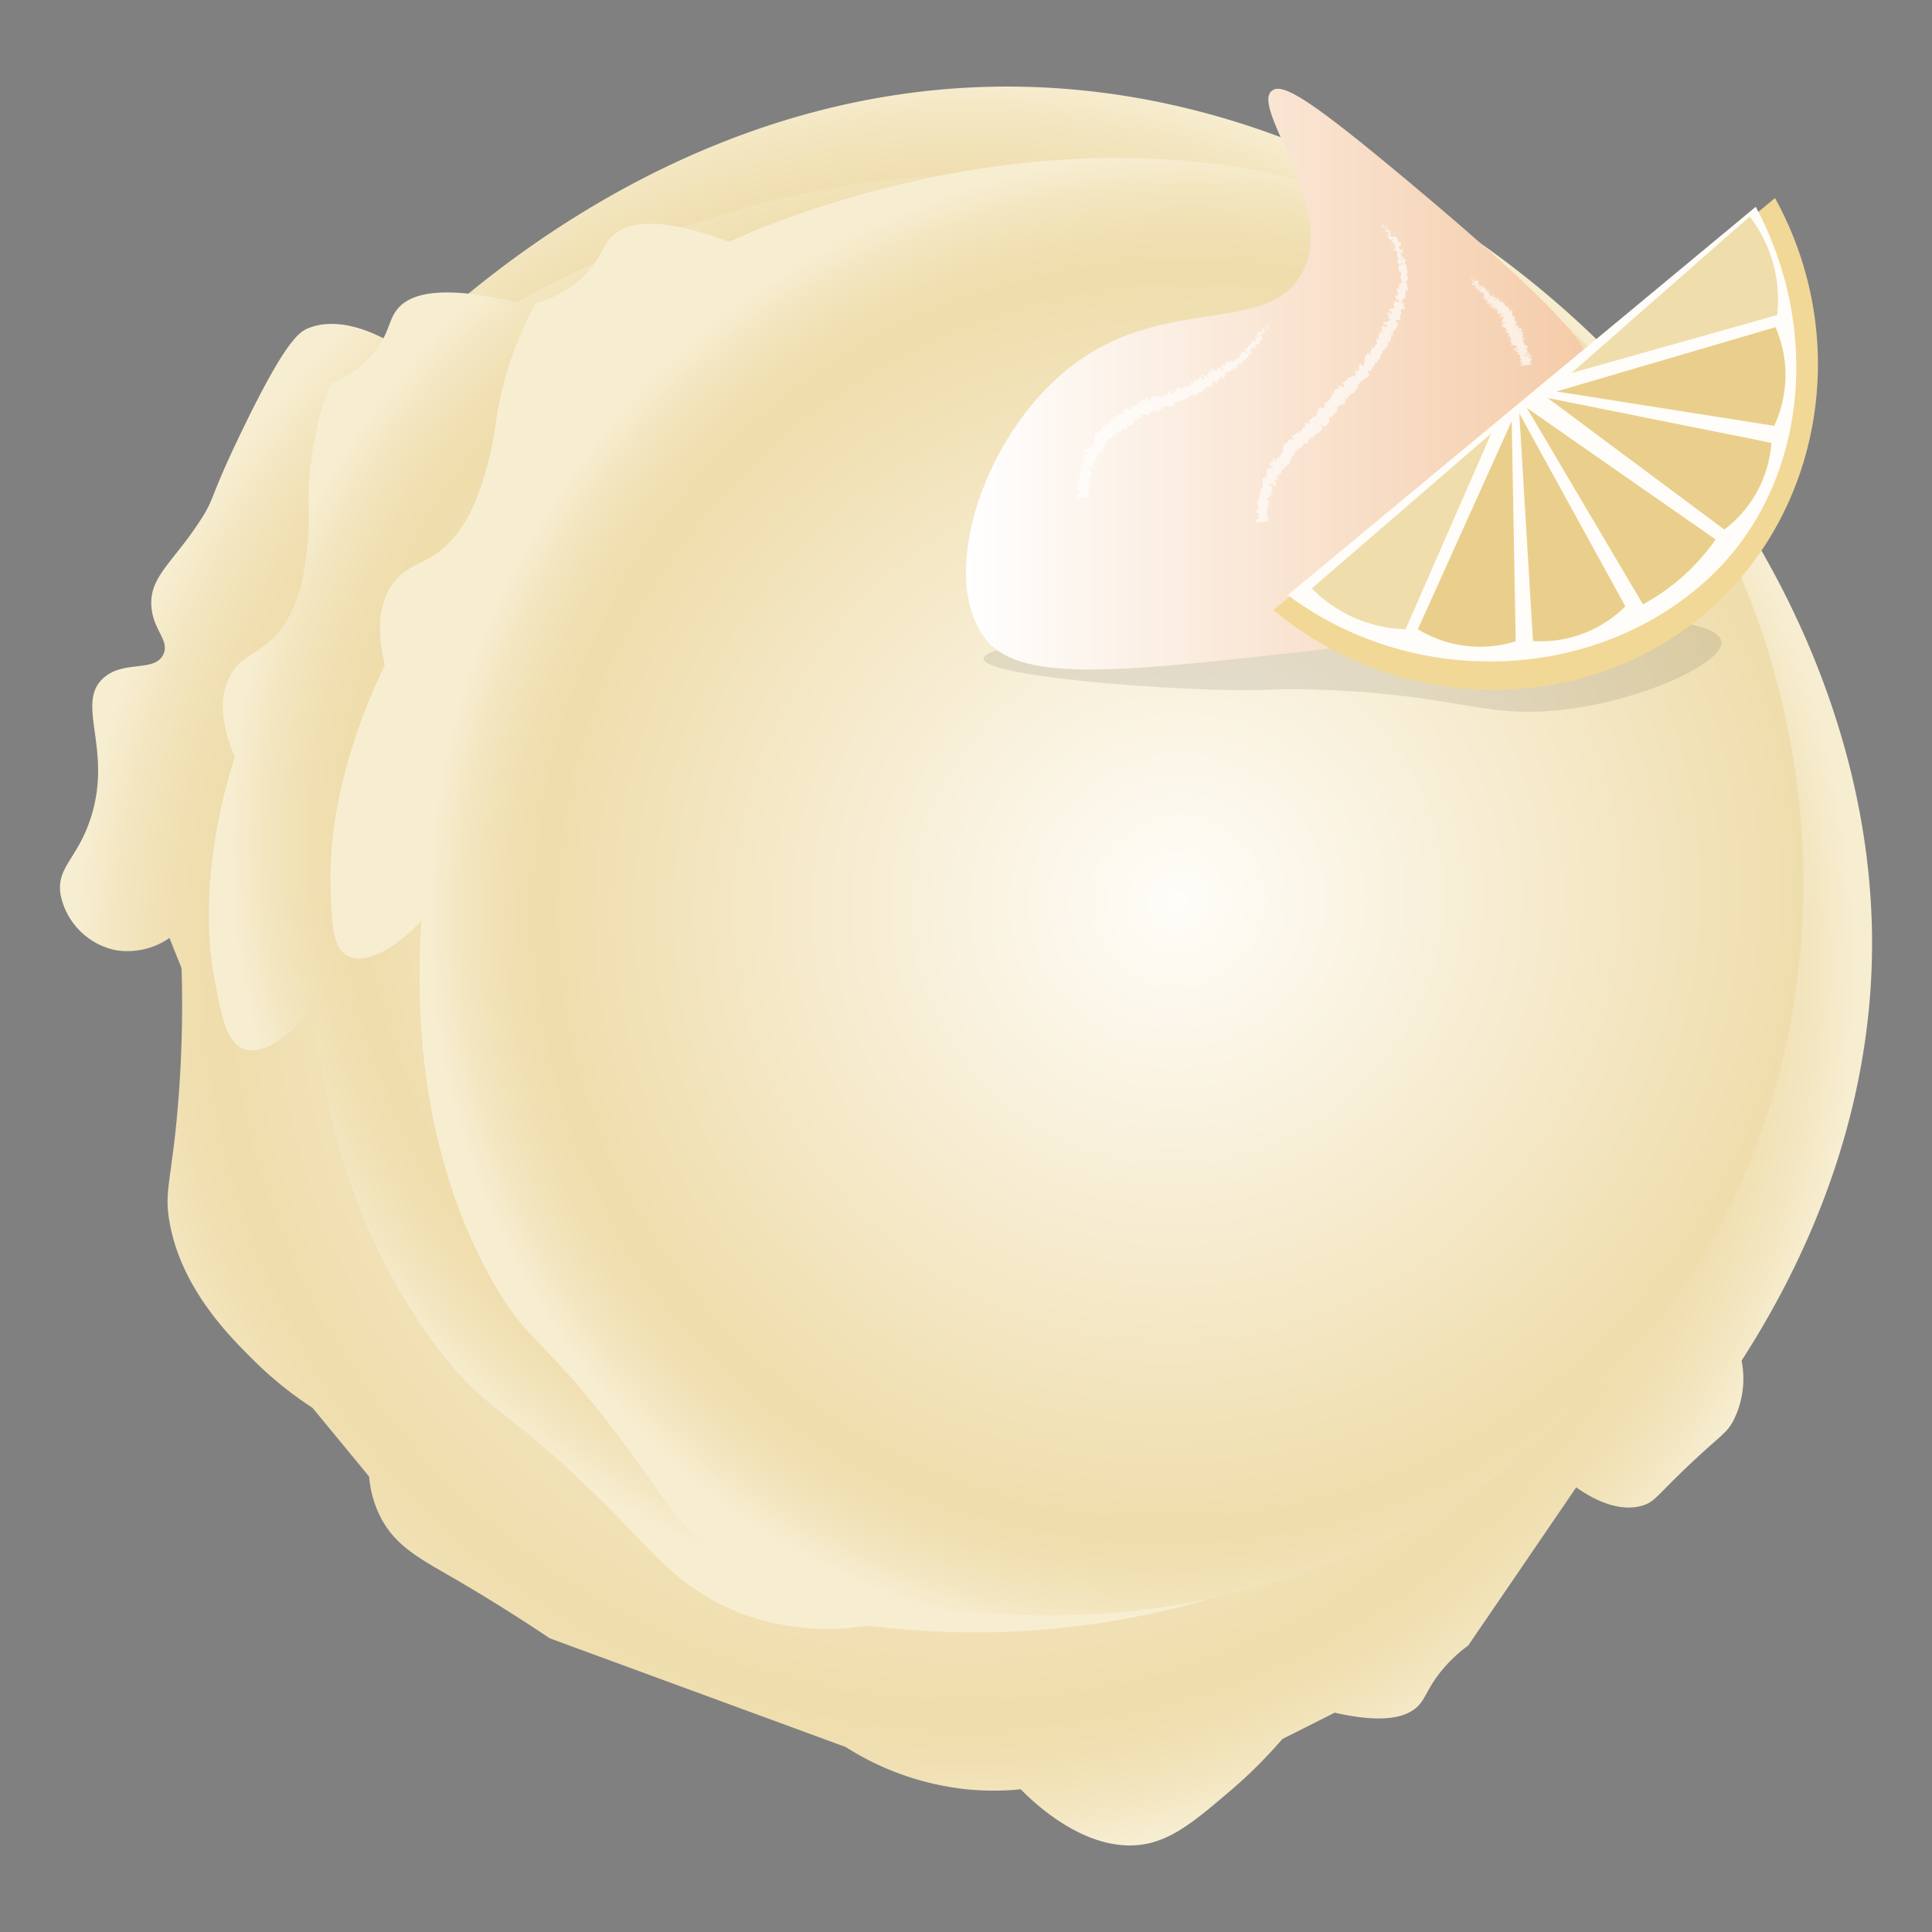 <svg xmlns="http://www.w3.org/2000/svg" xmlns:xlink="http://www.w3.org/1999/xlink" width="320" height="320" viewBox="0 0 320 320"><rect x="0" y="0" width="320" height="320" fill="#808080" stroke="none"/><defs><style>.cls-1{fill:url(#radial-gradient);}.cls-2{fill:url(#radial-gradient-2);}.cls-3{fill:url(#radial-gradient-3);}.cls-4{opacity:0.09;}.cls-5{fill:url(#linear-gradient);}.cls-6{fill:#f2d897;}.cls-7{fill:#fffdf9;}.cls-8{fill:#efddac;}.cls-9{fill:#eacf8c;}.cls-10{opacity:0.64;}.cls-11{fill:#fff;}</style><radialGradient id="radial-gradient" cx="160" cy="160" r="147.88" gradientUnits="userSpaceOnUse"><stop offset="0" stop-color="#fffdf9"/><stop offset="0.84" stop-color="#efddac"/><stop offset="0.89" stop-color="#f0dfb1"/><stop offset="0.95" stop-color="#f3e6c0"/><stop offset="1" stop-color="#f7eed2"/></radialGradient><radialGradient id="radial-gradient-2" cx="641.49" cy="-2934.46" r="115.82" gradientTransform="matrix(0.98, 0.52, -0.5, 0.94, -1931.1, 2568.31)" xlink:href="#radial-gradient"/><radialGradient id="radial-gradient-3" cx="419.13" cy="-3785.92" r="106.2" gradientTransform="matrix(0.95, 0.67, -0.69, 0.96, -2815.44, 3502.9)" xlink:href="#radial-gradient"/><linearGradient id="linear-gradient" x1="160" y1="62.8" x2="265.59" y2="62.8" gradientUnits="userSpaceOnUse"><stop offset="0" stop-color="#fff"/><stop offset="1" stop-color="#f4caa6"/></linearGradient></defs><g id="Layer_2" data-name="Layer 2"><path class="cls-1" d="M310.07,155.36c.24,31.55-12.85,56.42-21.61,70a15.38,15.38,0,0,1-1.39,10c-1.13,2.08-2,2.29-7,7-5.66,5.33-5.93,6.37-8,7-1.51.46-5.2,1.08-11-3l-17.88,26.18a24.09,24.09,0,0,0-4.12,3.82c-2.43,2.84-2.81,4.65-4,6-1.64,1.84-5.23,3.31-14,1.31q-4.33,2.19-8.68,4.37a77.55,77.55,0,0,1-8.32,8.32c-5.63,4.81-9.38,8-14,9-9.89,2.07-19.15-7.1-21-9a44.94,44.94,0,0,1-9,0,46.29,46.29,0,0,1-20-7l-49-18c-6.7-4.48-12.19-7.79-16-10-5.55-3.22-9.53-5.26-12-10a17.89,17.89,0,0,1-1.93-6.79q-4.68-5.69-9.37-11.38a61.06,61.06,0,0,1-9.7-7.83c-4.11-4.06-12.08-12-14-23-.78-4.45,0-5.94,1-15a200.67,200.67,0,0,0,1-27c-.67-1.67-1.34-3.33-2-5a12.14,12.14,0,0,1-9,2,11.74,11.74,0,0,1-9-9c-.88-4.72,2.78-6,5-13,3.59-11.32-2.6-18.75,2-23,3.36-3.11,8.6-.92,10-4,1.05-2.33-1.76-4-2-8-.3-4.81,3.47-7.09,8-14,2.7-4.13,1.35-3.32,7-15,7.25-15,9.49-16.38,11-17S57.83,52,67,58.09c11-10.67,48.79-44.71,102.08-43.73C244,15.73,309.51,85.58,310.07,155.36Z"/><path class="cls-2" d="M272.72,207.4c-23,43.65-74.8,68.71-128.94,61.84a41.55,41.55,0,0,1-20.53-1.82c-8.66-3.18-13.76-8.7-17.6-12.72-21.79-22.82-23.63-19.08-32.82-31-6.29-8.14-18.13-26.34-21-57.1-3.8,5.29-8.32,8.21-11.42,7.13-2.73-1-3.54-4.72-4.67-10.4-.93-4.61-2.09-13.28.16-25.94a93.34,93.34,0,0,1,3-12c-2.85-6.63-2.14-10.61-1-13,2.17-4.67,6.13-3.78,9.62-9.62,2.58-4.31,3.07-9.22,3.44-12.89a49.1,49.1,0,0,0,.15-6.71,55.22,55.22,0,0,1,3.6-19.6,17.36,17.36,0,0,0,7.27-5.19c2.43-3,2.34-5.25,3.75-7.07,1.89-2.45,6.67-4.4,19.93-1.19C88.35,48.46,155,8.56,218,42.62,273.77,72.78,303.79,148.56,272.72,207.4Z"/><path class="cls-3" d="M277,215.69c-29.15,41-83.14,60.61-134.42,48.2A38.65,38.65,0,0,1,123,260c-7.88-4-11.94-10.07-15-14.45-17.49-24.95-19.86-21.41-26.88-34.17-4.8-8.74-13.4-28.06-11.3-58.93-4.51,4.87-9.33,7.31-12.16,5.91-2.49-1.23-2.68-5.06-2.89-10.82-.17-4.68.06-13.42,4.23-25.77a101.63,101.63,0,0,1,4.75-11.64c-1.71-6.88-.4-10.77,1-13,2.83-4.42,6.52-3.13,10.82-8.57C78.78,84.48,80,79.64,81,76a53.45,53.45,0,0,0,1.21-6.65,58.51,58.51,0,0,1,6.55-19.11,18.27,18.27,0,0,0,7.86-4.42c2.82-2.75,3.08-5,4.73-6.64,2.21-2.24,7.14-3.68,19.46.87,2.91-1.41,73.63-34.21,129.2,6.14C299.16,82,316.3,160.39,277,215.69Z"/><path class="cls-4" d="M285.12,106.26c.47,3.6-13.69,10.11-27.41,11.42-12.35,1.17-16.54-2.62-38.84-3.43-8.57-.31-7.91.25-17.13,0-15.44-.42-38.78-2.57-38.83-5.14-.06-3.13,34.57-6.59,62.82-7.42C238.47,101.31,284.29,100,285.12,106.26Z"/><path class="cls-5" d="M258.4,95.4c-2.6,3.15-8.41,8.79-42.71,12.56-31.5,3.46-47.25,5.19-52.75-2.52-7.6-10.63.29-34.26,15.07-45.22,15.38-11.39,32.25-4.67,37.68-15.07,5.78-11-8.7-27.36-5-30.14,1.79-1.36,6.45,1.56,22.61,15.07,27.06,22.63,29.09,27.11,30.15,30.14C267,70.63,266.62,85.42,258.4,95.4Z"/><path class="cls-6" d="M210.91,101.05,294,32.81c12.37,22.42,8.2,50.12-9.45,66.89C264.93,118.32,232.93,119.39,210.91,101.05Z"/><path class="cls-7" d="M213.29,98.56,251.34,67l39.47-32.75c11,20.54,8.41,46-7.25,61C265.32,112.75,234.81,114.61,213.29,98.56Z"/><path class="cls-8" d="M217.27,97.46,247,71.79l-14.19,32.43a22.66,22.66,0,0,1-15.54-6.76Z"/><path class="cls-9" d="M250.38,69.76l-15.54,34.46a19.77,19.77,0,0,0,16.21,2Q250.72,88,250.38,69.76Z"/><path class="cls-9" d="M251.64,68.45q1.14,18.87,2.27,37.73a19.84,19.84,0,0,0,15.3-5.75Z"/><path class="cls-9" d="M252.89,67.56l19.23,32.54a34.63,34.63,0,0,0,6.48-4.52,35,35,0,0,0,5.56-6.23Z"/><path class="cls-8" d="M289.8,35.86,260.29,61.78l34.07-9.6a22.58,22.58,0,0,0-4.56-16.32Z"/><path class="cls-9" d="M257.81,64.84l36.27-10.65a19.85,19.85,0,0,1-.22,16.34Z"/><path class="cls-9" d="M256.34,65.92l37.06,7.43a19.74,19.74,0,0,1-7.8,14.36Z"/><g class="cls-10"><path class="cls-11" d="M229.07,37.08c-.08.05-.18.22-.08.24l.24-.23Z"/><path class="cls-11" d="M229.16,37.93a1.07,1.07,0,0,0,.6-.48c-.29.18-.22.06-.55.29-.09,0-.05-.18,0-.27-.08.05-.07-.14-.23,0s0,.36.28.29C229.28,37.84,229.2,37.88,229.16,37.93Z"/><path class="cls-11" d="M232,45.21l0-.05A.1.1,0,0,0,232,45.21Z"/><path class="cls-11" d="M231.24,50s0-.06-.05-.08S231.21,50,231.24,50Z"/><path class="cls-11" d="M230.64,50.67l0,0S230.62,50.65,230.64,50.67Z"/><path class="cls-11" d="M232,45.21l-.09.14C232,45.35,232,45.28,232,45.21Z"/><path class="cls-11" d="M230.57,38.17a.24.24,0,0,0-.12,0l.08,0Z"/><path class="cls-11" d="M231.44,43.15v0h-.13Z"/><path class="cls-11" d="M230.88,41.66s.27-.06.39-.1c-.12,0-.18,0-.21,0Z"/><path class="cls-11" d="M230,39.22h0Z"/><path class="cls-11" d="M231.61,44.29l-.1,0Z"/><path class="cls-11" d="M210.21,84.5h-.05S210.21,84.51,210.21,84.5Z"/><polygon class="cls-11" points="209.02 86.48 209 86.45 208.84 86.48 209.02 86.48"/><path class="cls-11" d="M229.75,51.92h0C229.74,51.87,229.74,51.89,229.75,51.92Z"/><path class="cls-11" d="M222,63.79c.3,0,.08.41.46.4C222.36,64.14,222.26,63.74,222,63.79Z"/><path class="cls-11" d="M230.57,38.23l.06.06A.11.11,0,0,0,230.57,38.23Z"/><path class="cls-11" d="M222.46,64.19Z"/><path class="cls-11" d="M228.26,55.08l.12,0Z"/><path class="cls-11" d="M229.88,53l-.06,0A.1.1,0,0,0,229.88,53Z"/><path class="cls-11" d="M227.86,56.46s-.08,0-.07.07h0S227.8,56.47,227.86,56.46Z"/><path class="cls-11" d="M227.05,57.66h.07v0Z"/><path class="cls-11" d="M210.94,80.61a1.17,1.17,0,0,1-.26,0C210.87,80.63,210.86,80.84,210.94,80.61Z"/><path class="cls-11" d="M230.45,38.28c.06,0,.1-.06.12-.05l0,0S230.46,38.25,230.45,38.28Z"/><path class="cls-11" d="M229.68,57.72l-.16.18A.56.56,0,0,0,229.68,57.72Z"/><path class="cls-11" d="M217.07,72.67v.06A.06.06,0,0,0,217.07,72.67Z"/><path class="cls-11" d="M229.16,58.51a.63.63,0,0,0-.24,0s0,0,.05.07Z"/><path class="cls-11" d="M210.68,80.57Z"/><path class="cls-11" d="M210.85,82.1c.06-.18-.33-.19-.52-.29,0-.26.3,0,.5,0-.05-.16-.33-.38-.28-.49s.08,0,.15,0c-.22-.25.15-.45-.12-.76h.1a2,2,0,0,1-.48-.17c0-.09-.15-.25.09-.19,0,.05.06.09.12.15l-.06-.14c.35.06.06.18.29.28,0-.22-.2-.55,0-.64.32.11,0,.36.31.31l-.21.15c.56.06-.09.11.5.2.2-.23,0-.37.19-.59-.14-.14-.26-.1-.4-.25-.1-.53.91.11.66-.37-.16-.18-.52-.42-.21-.51l.29.26c.18-.22-.39-.42,0-.55.1.13,0,.26.05.25.36,0-.11-.23,0-.36l.31.15c.11-.28.1-.7.25-1,.08.07.13.18.26.18.11-.46.59-.72,1-.92l-.13-.31s.15,0,.17.1c.19-.06-.14-.13-.18-.26s.21,0,.24.11c0-.38.14-1,.58-1l0,.11c.25-.1-.26-.61.09-.59V75c.45-.3.66-.91,1.27-.9-.25-.35.5-.24.11-.68.42,0,.43.12.88,0,.1-.06-.14-.38-.09-.52l.22.21-.09-.36.34.18,0-.15c-.05,0-.18,0-.24-.08.05-.25.51-.22.63-.11l.17-.54c.08.09,0,.18.06.29,0-.42.26.19.23-.19-.07,0-.12-.14-.16-.19.22,0,.42-.15.51-.36l.12.18a9.45,9.45,0,0,0,.77-.94c-.18,0-.42-.24-.36-.35l.27.19c-.09-.2-.18,0-.25-.28.14-.09.35.18.36.31l.05-.21c.08.06.09.12.17.22-.1-.2.46,0,.28-.34l.08.06a9.18,9.18,0,0,0,.56-.79c-.21-.19-.07-.25-.17-.48.23-.12.59-.18.77-.42s-.13-.21-.2-.39c.21.16.39-.08.42.16a2.27,2.27,0,0,0,.42-.87c-.11,0-.18,0-.23-.09s.2-.08.29,0v0c0-.64,1.35-.42,1.21-1.08v0l.06-.51c.16-.12.08.22.29.21,0-.63.51-.52.53-1,.78.25.61-.84,1.24-.85l-.16-.09c-.07-.19.16,0,.24-.07-.12-.08-.19,0-.23-.12.36-.82,1.3-1.25,2-1.87.23-.23-.63-.7,0-.77l.2.29c.07-.76.8-1.08.9-1.8,0,.08.12.14.08.19.28,0,.3-.41.14-.52.08-.07.16.08.28.09s-.06-.45.18-.38c0,0,0,.08,0,.11,0-.14.27-.32,0-.41.24-.12.16-.45.4-.52-.18-.27.36-.26,0-.53.36.26.54-.16.44-.4.09.12.19,0,.32.12.09-.15.11-.33-.1-.43.63,0,0-.79.66-.57a8.91,8.91,0,0,1,.31-1.54c.39.24-.22.47.2.69.07-.48-.14-.89.16-1.23.11-.07.14.15.19.22,0-.48.45-.75.4-1.22,0,0,.06.07.08.13s.14-.14,0-.22v.09c-.32,0-.42-.55-.56-.63.48.37.3-.29.88.22a.28.28,0,0,0-.2-.21c.07-.06.15,0,.26.09,0-.31-.23-.3-.12-.54.09,0,.11.11.2.18-.12-.2-.25-.39-.09-.56,0,0,.13,0,.11.1.11-.36-.25-.77.06-1.09.37.26.19-.08.55,0l0-.25-.2,0c.07-.18-.14-.43,0-.55l.1.19,0-.37-.19.15c-.13-.24-.46-.11-.29-.32,0,.05.05-.18.29-.22h0c-.09-.12-.18-.24,0-.36s.39.14.47.13c-.28-.17,0-.46-.28-.65a.7.7,0,0,0,.3.1L232.6,49c.1-.07.14-.08.29,0,.1-.25-.47,0-.22-.28,0,0,.06,0,.09.08.16-.3,0-.63.11-.9.38,0,.06.27.39.22,0-.45-.34-.94-.23-1.34l-.05.07c-.52-.08.28-.29,0-.51,0,.05.29.08.23.06.1-.28-.12-.59-.31-1l.14,0c.12-.18.05-.45.09-.63-.14,0-.13-.15-.32-.06.71-.66-.55-1,0-1.56,0,.05.14.11.13.06l-.21-.38c-.22.09-.13.09-.28.21a.34.34,0,0,1-.3-.19c.2.13.36-.1.46-.21-.07,0-.15,0-.22,0,.34-.32-.45.09-.27-.26l.12,0c-.09-.08-.27-.13-.28-.25.24-.13.16.07.37,0-.07-.16-.59-.14-.39-.37.1,0,.13.13.23.18.24-.26.15-.26.16-.39h0l0-.32-.06.1c-.72.07-.29-.35-.82-.42.5.06.25-.06.53-.18,0-.1.08-.24.17-.25-.28,0,.06-.3-.35-.31.09,0-.06-.13.17-.22-.15-.13-.13.12-.24.16-.41-.07,0-.78-.6-.86-.36-.17-.66,0-1-.15,0-.18.32-.16.32-.16,0-.22-.1-.3-.29-.35.09,0,.12-.1.17-.21-.11-.08-.32.18-.33,0a2.09,2.09,0,0,1,.37-.17,5.77,5.77,0,0,0-.58-.08c.08-.15.24-.12.37-.16-.19-.07-.46-.21-.67,0V38c-.05,0,.13-.19.2-.2.26,0,.1.22,0,.3l-.13,0c-.31.49.39.23.51.43l-.36.21.4-.06c-.05.11-.2.28-.32.25,0,.24.2,0,.12.24,0,0,0,0-.06,0l.19,0c-.09,0-.22.2-.23.1,0,.35.5.14.31.41h0c.33.21.27-.15.72-.12l-.53.57.28-.13a.12.12,0,0,1-.08.16c.25,0,.1-.09.31-.12-.13.29.36.38,0,.65.23-.06.07-.24.31-.15-.44.3.19.16.05.42-.27.07-.21-.13-.35.12.45-.1,0,.33.17.42.34-.14.26.21.45.39-.12,0,0,.47-.11.71h-.06c.36-.06.36.17.48.31a.61.61,0,0,1-.43,0l0,.14a.27.27,0,0,1,.26.12l-.28,0c.06.18.41.31.28.6.25,0,.66-.34.88-.08-.14,0-.37.08-.44,0s.13.06.08.12l-.25-.07c-.08.14.2,0,.2.13-.2,0-.13.09-.29.1s.07-.09,0-.11a.45.45,0,0,1-.25.31c.1,0,.26,0,.3,0s-.23.1-.32.23c.14,0,0,.17.31.14,0,.06-.13.08-.21.11.14.09.08.48.39.34l0,0v0h0c.31.33-.13.72,0,1.06H232c.11.21.05.46.25.62,0,.06-.19.13-.3.09.06.16.17.19,0,.4-.16-.17-.16,0-.11-.17-.1.19-.27.21,0,.46-.24-.11-.34.1-.27.2l.19-.11a.41.41,0,0,1,0,.29l-.32-.1c-.47.31.54.85-.19,1,.2.16.2-.18.45,0-.09.18-.6.26-.61.31-.25.2.41.35.21.58.12,0,.44.06.49.29-.1.17-.55.08-.6-.06a.06.06,0,0,1,.08,0c0-.07-.05-.16-.19-.12l.11.06c-.15,0-.22.3-.38.18.06.17.16.12.26,0-.24.17-.12.35-.32.55.08,0,.22,0,.21,0-.27.3.16.23.12.49-.22.07-.39-.2-.33.08-.18.1-.31-.08-.38-.17.13.29-.3.33-.38.43l0-.14a.24.24,0,0,1,0,.19l.24,0c-.06,0-.09.1-.18.06.12.13.39.1.52.32-.15,0,0,.32-.3.22.22-.23-.3-.1-.24-.35a.15.15,0,0,1-.08.16.06.06,0,0,1-.06-.06c-.38.14.27.26.14.53-.14-.11-.33-.09-.32,0,.05-.1.29.08.37.23-.21.11,0,.23-.06.32l.11-.08c.14.12.08.19.07.34-.13,0,0-.15-.1-.14.21.28-.45.15-.35.43-.15,0-.3-.15-.41-.11.1.31-.33.1-.28.4.24,0,.2,0,.32.28l0-.43.18.39c.06-.11,0-.3.06-.34.11.2.06.16.27.2-.4,0,0,.39-.28.44l-.52-.29c-.36.12,0,.59-.3.84l.15,0c.18.16-.09.21-.07.36a.7.7,0,0,0-.4-.1c.13.07-.15.23.17.46h-.31c-.25.2.29.59.08.8-.13-.19-.32-.15-.35-.4-.05.08-.13.13,0,.21-.13,0,.08.37-.13.34.05.09.22.21.15.29a.21.21,0,0,1-.08,0c.08,0,0,.22.25.26-.68-.09-.44.73-1,.64a2.6,2.6,0,0,1-.27.63s-.08,0,0-.07c-.3.11.37.46,0,.59-.35,0-.05-.23-.21-.22-.55-.34-.13.35-.56.3v-.06c-.27,0,0,.45-.21.63a.15.15,0,0,0-.07,0,1.26,1.26,0,0,1,0,.92c-.16-.21,0-.17-.28-.29,0,.12.36.22.28.45a1.17,1.17,0,0,1-.58-.12l.11-.18c-.35-.12-.14.23-.26.28l-.12-.1c-.15.28.16.52-.06.78l.11,0c.2.38-.27,0-.15.32l-.35-.19a2.73,2.73,0,0,1,0,.79,2.25,2.25,0,0,1-.15-.81c-.08.1-.23.35-.12.52,0-.06,0-.17,0-.17a.64.64,0,0,1,0,.75c-.58-.5-.54.38-1.12.15,0,.52-.63.6-.91,1,.58.23-.08.12.42.48-.05.12-.08.15-.12.13l-.51,0c-.19,0,0-.17-.15-.25-.19.17-.26-.08-.5,0,.2.11.19.26,0,.32l.35,0c0,.48-.59-.1-.58.39l-.07-.21c0,.21-.44.51-.18,1-.08,0-.23-.1-.22-.19-.33.29-.24,1.09-.7,1.15l-.09-.12c0,.09.12.29-.06.27s-.09-.13-.12-.1.05.33-.09.36l-.06-.18c-.44.19-.14.76-.31,1.1a.68.68,0,0,0-.82-.06l0,0c-.38.33-.31.87-.5,1.33-.55-.12-.82.58-1.34.72.11,0,.24.25.22.34s0,.43-.27.13l0,0c-.34-.22-.42,0-.55.13l.35.39c-.86-.21-.64,1.06-1.31.75,0,.18-.09.27-.07.45l-.2-.21a1.69,1.69,0,0,0-.62.58L214,72c-.17.15.39.77.26.93l-.35-.25c-.25.27-.79.3-.77.84,0,0-.13-.14-.1-.19-.13.12-.69.32-.21.66-.28-.25-.29.28-.31.54l-.18-.2c.15.36.22.43.13.68-.06,0-.2-.11-.09-.12-.24,0,.1.29-.16.37l-.09-.18c-.14.14-.06.19,0,.4s-.29.25-.5.12c.1.12.19.33.07.38a.23.23,0,0,1-.12-.16c-.36.15,0,.6-.4.62a.25.25,0,0,0-.16-.07c.17-.21.31-.38.31-.35-.2-.15-.37,0-.55-.36,0,.26.21.75,0,.85a.19.19,0,0,1-.09,0v0a.11.11,0,0,0,0,.13c-.08,0-.13,0-.17.1-.19-.1-.24.15-.3.24.23.15.12.24.39.26,0,0,0,0,0-.11s0,0,0,0l0,0a1.42,1.42,0,0,1,.13-.23c.07.15.12.29-.07.3l.29.38c-.41-.1-.74,0-1-.06,0,.36-.32.74,0,1.18,0,.11-.18,0-.27,0s0-.13,0-.19c0,.23-.22.53.09.73-.25.14-.25-.27-.33,0l-.09-.09c-.82.36.44,1.32-.5,1.71a.21.21,0,0,1,.15,0c-.59.68-.17,1.66-.8,2.37-.13.22.1.28.26.43l-.3,0,.33.27c.23.33-.77.57-.28,1l.2-.07c0,.16.15.48-.09.47,0,0,.21,0,.11.11h-.15l.31.35c-.07.31-.64,0-.59.49.09.16.54.37.63.29a.27.27,0,0,1,.22-.22l.11.12c.46-.07.94-.09,1.2-.44l-.31-.16.21-.1,0,.17c.19-.14,0-.16-.14-.21a.65.65,0,0,0,.24-.12l-.47-.15c.18,0,.37,0,.45-.1-.21-.07-.39.14-.55,0,.2-.12.38-.1.19-.21a.31.31,0,0,1,.25,0c-.14-.1-.07-.27-.32-.32.25-.11-.07-.36.37-.34-.11,0-.35-.19-.36-.29.51.2,0-.37.61-.28-.47-.16-.16-.48-.39-.74,0,0,.11,0,.08.07s.21-.14.31-.2c-.38-.09-.44-.31-.64-.47.4-.08.42.19.79.21-.31,0-.25-.33-.52-.34a.77.77,0,0,1,.47-.06c-.47-.14-.06-.14-.32-.31.28-.11.46.08.37-.15C210.73,81.89,210.85,82.1,210.85,82.1Zm1.38-4.63h0l0,.09Zm.24-.34-.11.14c-.09,0-.16-.12-.13-.15S212.37,77.13,212.47,77.13Zm-2.12-.37c0-.09.06-.07.12-.05a.59.59,0,0,0-.05.13l0,0Z"/><path class="cls-11" d="M210.58,77.07v0h.08L210.6,77Z"/><path class="cls-11" d="M232.08,45.15h0l0,0Z"/><polygon class="cls-11" points="216.82 73.11 216.77 73.06 216.79 73.13 216.82 73.11"/><path class="cls-11" d="M232.62,42.61l.06-.06A.17.17,0,0,0,232.62,42.61Z"/><path class="cls-11" d="M232.34,41.55l0-.19A.58.58,0,0,0,232.34,41.55Z"/><path class="cls-11" d="M232.14,40.71l-.12,0h0Z"/><path class="cls-11" d="M231.6,53.75a0,0,0,0,0,0,0C231.61,53.87,231.61,53.82,231.6,53.75Z"/><path class="cls-11" d="M232.39,49.86a.7.7,0,0,1,.1.16C232.53,50,232.55,49.91,232.39,49.86Z"/><polygon class="cls-11" points="229.7 57.7 229.7 57.7 229.68 57.72 229.7 57.7"/><path class="cls-11" d="M232.43,50.19a.13.13,0,0,0,.06-.17A.18.18,0,0,0,232.43,50.19Z"/><path class="cls-11" d="M230,37.59l0,0,0,0Z"/><path class="cls-11" d="M230,37.59h-.05S230,37.61,230,37.59Z"/><path class="cls-11" d="M229.8,37.57h.12S229.87,37.52,229.8,37.57Z"/><path class="cls-11" d="M230.74,38.52l.09-.06Z"/><path class="cls-11" d="M231,38.78c0-.08.05-.31-.08-.36l-.07,0C231,38.41,230.8,38.82,231,38.78Z"/><path class="cls-11" d="M230.7,40.61l-.06-.27c-.07.1-.17.22-.25.14C230.28,40.91,230.57,40.29,230.7,40.61Z"/><path class="cls-11" d="M230.91,41.38c-.1-.1-.14.07-.2.09C230.84,41.5,230.87,41.51,230.91,41.38Z"/><path class="cls-11" d="M231.84,47l-.25,0C231.62,47,231.69,46.93,231.84,47Z"/><polygon class="cls-11" points="233.01 48.26 233.19 48.17 232.97 48.08 233.01 48.26"/><polygon class="cls-11" points="231.1 48.58 231.07 48.53 231.13 48.72 231.1 48.58"/><path class="cls-11" d="M227,57.31l.28.15C227.27,57.37,227,57.16,227,57.31Z"/><path class="cls-11" d="M224.73,61c-.16-.06-.31,0-.23.13C224.57,61.09,224.73,61.08,224.73,61Z"/><polygon class="cls-11" points="215.85 70.51 215.83 70.37 215.78 70.55 215.85 70.51"/></g><g class="cls-10"><path class="cls-11" d="M210.25,53.94c-.07,0-.26-.1-.25,0l.3.15Z"/><path class="cls-11" d="M209.52,54.14a1.26,1.26,0,0,0,.65.38c-.27-.19-.14-.16-.46-.37,0-.07.14-.07.25,0-.07-.05.11-.07-.08-.17s-.32.08-.16.27A.53.53,0,0,1,209.52,54.14Z"/><path class="cls-11" d="M205.6,58.88h.05A0,0,0,0,0,205.6,58.88Z"/><path class="cls-11" d="M202.5,61a.08.08,0,0,0,0-.09S202.47,61,202.5,61Z"/><path class="cls-11" d="M201.76,61.07h0S201.75,61,201.76,61.07Z"/><path class="cls-11" d="M205.6,58.88h-.15C205.52,59,205.55,58.89,205.6,58.88Z"/><path class="cls-11" d="M209.9,55.28a.14.14,0,0,0-.05-.09v.06Z"/><path class="cls-11" d="M206.55,57.51l0,0-.08-.1Z"/><path class="cls-11" d="M207.29,56.5s.2.19.29.27c-.09-.08-.12-.13-.12-.16Z"/><path class="cls-11" d="M208.74,55.05v0Z"/><path class="cls-11" d="M205.9,58.12l-.08-.06Z"/><path class="cls-11" d="M180.58,80.64h-.05S180.58,80.65,180.58,80.64Z"/><polygon class="cls-11" points="179.3 82.17 179.28 82.15 179.13 82.17 179.3 82.17"/><path class="cls-11" d="M200.57,61.34h0S200.58,61.31,200.57,61.34Z"/><path class="cls-11" d="M190.57,66c.22.18-.06.38.23.55C190.74,66.41,190.78,66,190.57,66Z"/><path class="cls-11" d="M209.85,55.3l0,.05A.06.06,0,0,0,209.85,55.3Z"/><path class="cls-11" d="M190.8,66.5h0Z"/><path class="cls-11" d="M198.24,62.69a.86.86,0,0,0,.07.1Z"/><path class="cls-11" d="M200.23,62.16h-.06S200.22,62.17,200.23,62.16Z"/><path class="cls-11" d="M197.43,63.48s-.06,0-.08,0l0,0S197.38,63.45,197.43,63.48Z"/><path class="cls-11" d="M196.4,63.92l0,0,0,0Z"/><path class="cls-11" d="M181,77.69l-.25,0C180.91,77.7,180.93,77.86,181,77.69Z"/><path class="cls-11" d="M209.76,55.21c.06,0,.08.06.09.09v0Z"/><path class="cls-11" d="M198.26,65.54l-.18,0A.38.38,0,0,0,198.26,65.54Z"/><path class="cls-11" d="M185.27,71.71v.05S185.28,71.75,185.27,71.71Z"/><path class="cls-11" d="M197.6,65.82a.47.47,0,0,0-.17-.14.28.28,0,0,0,0,.08Z"/><path class="cls-11" d="M180.72,77.65Z"/><path class="cls-11" d="M181.06,78.83c.05-.14-.33-.15-.53-.23s.29,0,.49,0c-.07-.13-.38-.3-.34-.38a.28.28,0,0,1,.15,0c-.25-.2.09-.34-.21-.6l.1,0a2.89,2.89,0,0,1-.49-.15c0-.07-.18-.21.06-.15,0,0,.07.08.13.12l-.07-.11c.35.06.08.14.32.23-.06-.17-.27-.44-.14-.51.32.1,0,.29.35.25l-.18.12c.55.06-.06.08.51.17.17-.17-.09-.29.1-.45-.16-.12-.27-.1-.42-.22-.18-.43.88.12.56-.27-.18-.15-.56-.36-.28-.41l.32.22c.13-.17-.43-.36-.1-.45.12.11,0,.21.09.2.34,0-.14-.19-.09-.29l.31.14a6.12,6.12,0,0,1,.06-.83c.08.07.15.16.27.17,0-.37.41-.56.75-.69l-.17-.27s.14,0,.17.09-.15-.11-.21-.23.19,0,.23.11c-.07-.31,0-.81.36-.79l0,.09c.19-.07-.33-.55,0-.5l0,.06c.35-.21.45-.71,1-.61-.25-.34.4-.13,0-.58.37.07.4.19.76.13.08,0-.16-.36-.12-.48l.21.23-.11-.34.3.23,0-.12a.33.33,0,0,1-.21-.12c0-.21.43-.07.53,0l.12-.43a.74.74,0,0,1,.06.27c0-.37.22.24.18-.1-.06,0-.1-.16-.14-.21a.3.3,0,0,0,.42-.16l.1.19c.24-.11.39-.41.64-.57-.14,0-.32-.34-.27-.42l.21.25c-.06-.2-.14-.05-.18-.32.12,0,.27.27.27.39l0-.17a2,2,0,0,1,.12.25c-.06-.2.37.14.25-.19l.06.07c.26-.15.32-.32.52-.46-.14-.24,0-.24-.08-.47.21,0,.49.08.67,0s-.07-.23-.09-.41c.13.22.31.09.3.31a1.42,1.42,0,0,0,.48-.55c-.08-.07-.14-.09-.16-.18s.17,0,.22.14v0c.16-.51,1.11.28,1.14-.33v0l.17-.39c.15,0,0,.21.16.31.13-.53.51-.17.65-.54.51.6.68-.36,1.15,0l-.09-.16c0-.19.13.06.19.07s-.13-.11-.13-.22c.51-.45,1.33-.27,2-.37.24,0-.22-.91.23-.63l0,.34c.31-.55.94-.37,1.27-.86,0,.08,0,.17,0,.19.19.18.36-.14.28-.32.08,0,.09.16.17.23s.12-.38.26-.18c0,0,0,.08,0,.11,0-.13.3-.09.13-.32.22,0,.28-.25.48-.16,0-.32.35,0,.21-.4.16.42.44.21.46,0,0,.14.15.09.18.28a.25.25,0,0,0,.09-.39c.44.4.27-.59.68,0a5.55,5.55,0,0,1,.81-.94c.18.41-.34.22-.13.64.24-.32.24-.76.6-.8.1,0,0,.19,0,.27.22-.31.61-.26.76-.62a.17.17,0,0,1,0,.14c.05,0,.16,0,.06-.18l0,.07c-.22-.22-.08-.65-.15-.8.19.57.33,0,.55.72a.41.41,0,0,0-.06-.28c.07,0,.12.07.14.23.14-.2,0-.35.14-.44.05.08,0,.14.07.25,0-.22,0-.43.17-.44,0,.06.07.11,0,.14.23-.17.15-.69.51-.69.15.42.17.07.38.38l.08-.18-.15-.12c.12-.07.09-.37.26-.34v.19l.19-.21-.21,0c0-.24-.26-.39-.05-.41,0,0,.12-.07.31.07h0c0-.14,0-.28.12-.26s.22.35.28.41c-.12-.3.23-.27.11-.59a1,1,0,0,0,.16.27l-.09-.24c.1,0,.13.05.21.18.19-.08-.33-.35,0-.32,0,0,0,.06,0,.11.27,0,.28-.41.53-.44.28.26-.1.19.15.4.22-.25.26-.76.55-.89h-.07c-.31-.43.34.06.3-.23a.59.59,0,0,0,.13.2c.22-.07.24-.39.36-.73l.07.13c.17,0,.29-.17.43-.22-.06-.12,0-.16-.16-.27.84.24.26-.85,1-.69,0,0,0,.16,0,.13l.12-.32c-.19-.13-.14-.06-.31-.13s-.1-.25-.05-.31c0,.2.28.24.42.28-.06,0-.11-.11-.17-.15.42.14-.34-.32,0-.31l.09.09c0-.11-.08-.27,0-.32.23.14,0,.15.21.29.06-.11-.25-.51,0-.43,0,.08,0,.15,0,.23.32.1.27,0,.36,0h0l.25-.09h-.1c-.46-.54.09-.34-.16-.78.24.42.18.17.42.36.1,0,.23,0,.29,0-.15-.23.25,0,0-.36.08,0,.07-.09.26.06,0-.15-.16-.06-.26-.14-.16-.34.6-.21.36-.7,0-.32-.3-.51-.35-.79.17,0,.29.22.29.22.18,0,.2-.15.15-.31a.42.42,0,0,0,.26.08c0-.1-.29-.21-.11-.26a1.85,1.85,0,0,1,.32.25c0-.15-.15-.32-.18-.46.17,0,.21.16.29.25a.58.58,0,0,0-.24-.53l-.12,0c0-.05.22.07.25.12s-.14.12-.24.09l0-.11c-.55-.14-.06.34-.16.49l-.35-.24.24.3c-.11,0-.33-.1-.35-.2-.24,0,.09.16-.16.15a.12.12,0,0,1-.07,0l.07.16c-.07-.06-.27-.12-.19-.15-.29.07.12.43-.19.35v0c0,.31.25.17.46.54l-.73-.26.25.18s-.07.06-.17,0c.13.2.12.05.26.21-.3,0-.1.39-.52.16.16.17.22,0,.27.2-.46-.26,0,.19-.29.16s0-.2-.29-.23c.34.32-.21.15-.2.28.29.22,0,.27,0,.49-.09-.09-.36.14-.57.18l0,0c.26.26.1.35.07.49a.65.65,0,0,1-.24-.34l-.08.09a.3.3,0,0,1,.08.25l-.19-.2c-.09.12,0,.46-.24.47.18.19.64.37.61.64-.11-.08-.28-.24-.28-.32s0,.13,0,.11l-.11-.22c-.13,0,.11.17,0,.21-.14-.14-.14-.06-.24-.18s.1,0,.07-.06a.47.47,0,0,1-.37-.06c.09.07.19.19.17.25s-.21-.13-.34-.14c.07.13-.1.09.1.31,0,0-.13-.06-.2-.11,0,.15-.25.28,0,.45h0v0h0c0,.39-.51.26-.63.51l-.07-.07c0,.19-.22.27-.17.51,0,0-.2-.07-.26-.17-.05.13,0,.23-.23.21,0-.21-.13-.1,0-.18-.18,0-.3-.07-.27.24-.11-.23-.28-.18-.3-.08l.2.08a.33.33,0,0,1-.19.14l-.16-.29c-.48-.14-.07.89-.65.47.06.24.23,0,.33.31-.15,0-.54-.26-.58-.24-.26,0,.12.51-.13.52.09.08.28.33.21.51s-.42-.32-.4-.45.06,0,.08,0a.15.15,0,0,0-.08-.21l.05.11c-.12-.06-.28,0-.35-.14,0,.16.07.19.17.2-.25,0-.25.16-.48.16.06,0,.16.14.13.16-.32,0,0,.25-.13.4-.19-.1-.19-.39-.27-.16-.17,0-.19-.26-.19-.37,0,.29-.36,0-.47,0l0-.13c0,.07-.05.09-.09.12l.16.18c-.07,0-.11,0-.16-.08,0,.16.23.33.24.56-.12-.07-.13.23-.31,0,.26,0-.17-.26,0-.4q0,.07-.12.06a.13.13,0,0,1,0-.08c-.32-.15.09.36-.12.46-.06-.17-.2-.27-.21-.22s.17.24.16.4c-.19-.06-.09.16-.17.18l.11,0c.06.17,0,.19-.08.28-.08-.12,0-.12,0-.16.05.33-.37-.17-.41.09-.12-.08-.16-.3-.25-.34-.06.29-.28-.14-.36.12.15.19.13.13.12.4l.2-.29,0,.4c.09,0,.11-.22.18-.21,0,.22,0,.16.11.32-.27-.27-.13.3-.37.14l-.25-.53c-.31-.15-.22.44-.55.43l.13.05c.06.23-.15.11-.19.23a1,1,0,0,0-.25-.32c.07.13-.19.08-.06.45l-.22-.19c-.25,0,0,.62-.25.65,0-.22-.17-.31-.09-.51-.07,0-.15,0-.1.15-.09-.1-.08.32-.22.18,0,.09.08.29,0,.3a.2.2,0,0,1,0-.09c0,.09-.07.18.08.35-.45-.48-.58.29-1-.12a1.61,1.61,0,0,1-.42.33c0-.06,0-.09,0-.08-.26-.09.1.57-.2.47-.23-.25.05-.21-.06-.29-.28-.59-.23.19-.52-.1l0-.05c-.19-.16-.18.34-.38.37a.29.29,0,0,0,0-.09,1,1,0,0,1-.34.71c0-.26,0-.16-.1-.38-.07.06.18.37,0,.5-.1-.11-.26-.17-.38-.42l.15-.08c-.21-.3-.19.09-.29.07l-.05-.15c-.21.14-.07.5-.32.58l.07.1c0,.41-.2-.16-.22.16l-.19-.35a2.7,2.7,0,0,1-.3.62,2,2,0,0,1,.16-.73c-.09,0-.29.15-.26.35,0,0,0-.16.09-.12,0,.33-.08.53-.25.6-.27-.72-.53,0-.89-.48-.2.39-.67.15-1,.35.37.49-.1.06.17.61-.07.07-.1.08-.13.05l-.4-.22c-.13-.14,0-.16,0-.28-.2,0-.18-.21-.37-.3.11.19.06.32-.08.29l.27.19c-.12.41-.44-.37-.57,0V66c-.09.16-.5.22-.42.73,0-.05-.15-.19-.11-.25-.36.09-.47.81-.85.67l-.05-.15c0,.07,0,.31-.11.21s-.05-.14-.08-.14,0,.32-.15.28V67.2c-.41,0-.27.61-.47.84a.67.67,0,0,0-.68-.37l0,0c-.38.17-.41.66-.63,1-.45-.27-.77.26-1.23.27a.45.45,0,0,1,.16.36c-.12,0,0,.39-.24.06h0c-.29-.28-.39-.09-.51,0l.31.44c-.77-.37-.58.82-1.17.44,0,.16-.07.23,0,.39l-.19-.21a1,1,0,0,0-.54.44l-.09-.19c-.14.12.41.74.31.86l-.33-.26c-.21.21-.7.2-.61.68,0,0-.13-.13-.11-.18-.11.1-.6.24-.12.57-.29-.24-.23.23-.2.46l-.2-.2c.19.33.27.4.23.61-.06,0-.21-.11-.11-.11-.21,0,.13.25-.09.3l-.11-.16c-.11.12,0,.16.1.36s-.23.19-.45.07c.11.1.23.29.12.32a.31.31,0,0,1-.13-.13c-.31.1.06.5-.27.5a.29.29,0,0,0-.15-.06c.11-.18.21-.31.22-.29-.21-.14-.34,0-.56-.33.08.23.32.65.13.73l-.09,0,0,0s0,.06,0,.11-.11,0-.14.08c-.19-.09-.2.11-.25.18.25.14.16.21.41.23,0,0,0,0,0-.08s0,0,0,0l0,0a1.54,1.54,0,0,1,.09-.19c.09.13.16.25,0,.25.14.13.28.26.34.33-.39-.1-.68,0-.91-.08,0,.3-.2.6.22,1,0,.09-.17,0-.25,0s0-.1-.07-.16c.07.19-.13.43.2.6-.23.1-.27-.23-.32,0l-.09-.07c-.73.28.6,1.06-.26,1.35a.22.22,0,0,1,.14,0c-.5.54,0,1.3-.58,1.85-.12.17.12.21.29.33l-.31,0,.33.2c.23.25-.74.44-.26.78l.21,0c0,.12.12.36-.11.36,0,0,.21,0,.11.08h-.16l.31.27c-.09.23-.63,0-.62.37.07.12.49.29.59.22s.09-.14.24-.16l.09.09a2.18,2.18,0,0,0,1.24-.34l-.3-.12.22-.08,0,.13c.2-.1,0-.13-.13-.17a.46.46,0,0,0,.24-.09l-.46-.11c.18,0,.37,0,.46-.08-.22-.05-.4.11-.55,0,.2-.09.37-.08.19-.16a.36.36,0,0,1,.25,0c-.14-.07-.06-.2-.31-.24.26-.09-.07-.27.37-.27-.11,0-.35-.14-.37-.22.52.15.05-.27.61-.21-.46-.12-.18-.36-.43-.56,0,0,.11,0,.09,0s.19-.1.29-.15c-.38-.07-.45-.23-.67-.36.4-.06.44.15.81.17-.32,0-.28-.26-.55-.27a.93.93,0,0,1,.46,0c-.48-.11-.07-.1-.35-.24.26-.08.45.06.34-.11A.36.36,0,0,1,181.06,78.83Zm.62-3.61h0a.24.24,0,0,1,0,.07A.41.41,0,0,1,181.68,75.22Zm.16-.28a1,1,0,0,0-.08.11c-.08,0-.16-.1-.14-.13S181.75,74.94,181.84,74.94Zm-2-.4c0-.07.05-.06.1,0s0,.06,0,.1l0,0Z"/><path class="cls-11" d="M180.07,74.81a0,0,0,0,1,0,0h.07l-.06-.06Z"/><path class="cls-11" d="M205.66,58.88h0l0,0Z"/><polygon class="cls-11" points="185.09 72.05 185.05 71.99 185.07 72.06 185.09 72.05"/><path class="cls-11" d="M207.64,58.21l.07,0Z"/><path class="cls-11" d="M208.2,57.6l.16,0A.45.45,0,0,0,208.2,57.6Z"/><path class="cls-11" d="M208.69,57.16l-.09-.07h0Z"/><path class="cls-11" d="M201.14,63.81v0C201.1,63.91,201.13,63.87,201.14,63.81Z"/><path class="cls-11" d="M203.37,61.74a.76.76,0,0,1,0,.16C203.42,61.89,203.46,61.88,203.37,61.74Z"/><polygon class="cls-11" points="198.28 65.53 198.28 65.53 198.26 65.54 198.28 65.53"/><path class="cls-11" d="M203.24,62c.08,0,.11,0,.12-.08S203.26,61.92,203.24,62Z"/><path class="cls-11" d="M210.16,54.76l0,0,0,0Z"/><path class="cls-11" d="M210.14,54.71v0S210.12,54.69,210.14,54.71Z"/><path class="cls-11" d="M210.09,54.57l0,.1S210.16,54.62,210.09,54.57Z"/><path class="cls-11" d="M209.68,55.49l.09,0Z"/><path class="cls-11" d="M209.6,55.74c0-.05.26,0,.24-.15l-.07-.05C209.89,55.65,209.47,55.61,209.6,55.74Z"/><path class="cls-11" d="M208,56l.17-.13c-.11,0-.26-.06-.24-.15C207.52,55.77,208.16,55.81,208,56Z"/><path class="cls-11" d="M207.51,56.43c0-.12-.13-.09-.17-.13C207.38,56.41,207.39,56.44,207.51,56.43Z"/><path class="cls-11" d="M204.46,59.63l-.15-.21C204.27,59.51,204.37,59.5,204.46,59.63Z"/><polygon class="cls-11" points="204.57 61.22 204.73 61.29 204.63 61.08 204.57 61.22"/><polygon class="cls-11" points="203.08 60.04 203.09 59.99 203.03 60.14 203.08 60.04"/><path class="cls-11" d="M196.49,63.61l.14.28C196.66,63.82,196.54,63.49,196.49,63.61Z"/><path class="cls-11" d="M193.52,65.17c-.1-.13-.22-.19-.22,0C193.38,65.14,193.5,65.23,193.52,65.17Z"/><polygon class="cls-11" points="184.17 69.53 184.16 69.41 184.11 69.56 184.17 69.53"/></g><g class="cls-10"><path class="cls-11" d="M243.74,45.67c-.06.06-.16.23-.12.21l.2-.26Z"/><path class="cls-11" d="M243.55,46.28a3.18,3.18,0,0,0,.45-.6c-.2.25-.14.14-.37.43,0,0,0-.11.09-.21-.05.07,0-.08-.12.08s-.08.27.07.12C243.64,46.16,243.58,46.23,243.55,46.28Z"/><path class="cls-11" d="M245.22,48.21l0,0Z"/><path class="cls-11" d="M246.21,49.38l-.06,0S246.19,49.41,246.21,49.38Z"/><path class="cls-11" d="M246.13,49.82v0S246.11,49.83,246.13,49.82Z"/><path class="cls-11" d="M245.22,48.21l0,.1C245.26,48.24,245.22,48.24,245.22,48.21Z"/><path class="cls-11" d="M244.29,45.82l-.07.06,0,0Z"/><path class="cls-11" d="M244.54,48h0l-.09.1Z"/><path class="cls-11" d="M244.11,47.71l.25-.3a.8.8,0,0,1-.14.14Z"/><path class="cls-11" d="M243.74,46.83l0,0Z"/><path class="cls-11" d="M244.78,48.26l-.06.08Z"/><path class="cls-11" d="M253.69,60.13h0Z"/><polygon class="cls-11" points="252.4 60.94 252.38 60.94 252.23 60.95 252.4 60.94"/><path class="cls-11" d="M246.18,50.41h0S246.16,50.42,246.18,50.41Z"/><path class="cls-11" d="M248.84,53.69c.19-.17.32-.1.52-.3C249.27,53.45,249,53.55,248.84,53.69Z"/><path class="cls-11" d="M244.28,45.86h0S244.29,45.85,244.28,45.86Z"/><polygon class="cls-11" points="249.36 53.39 249.36 53.39 249.38 53.37 249.36 53.39"/><path class="cls-11" d="M247,51.1l.09-.09A.73.73,0,0,0,247,51.1Z"/><path class="cls-11" d="M246.79,50.23l0,0S246.79,50.23,246.79,50.23Z"/><path class="cls-11" d="M247.57,51.17s0,0,0,0l0,0S247.55,51.21,247.57,51.17Z"/><path class="cls-11" d="M247.84,51.52l0,0h0Z"/><path class="cls-11" d="M253.29,58.71l-.24.08C253.25,58.74,253.33,58.79,253.29,58.71Z"/><path class="cls-11" d="M244.2,46c0-.05.06-.08.08-.09h0Z"/><path class="cls-11" d="M249.33,49.82l0,.08A.08.08,0,0,0,249.33,49.82Z"/><path class="cls-11" d="M252.24,55.43h0S252.28,55.42,252.24,55.43Z"/><path class="cls-11" d="M249.52,50.06a1.07,1.07,0,0,0-.13.15l.06,0Z"/><path class="cls-11" d="M253.05,58.79Z"/><path class="cls-11" d="M253.8,59.15c0-.07-.36,0-.57.06s.26-.09.44-.16c-.11,0-.45,0-.44,0l.15,0c-.3,0,0-.17-.42-.15l.09,0-.49.12s-.24,0,0-.07c0,0,.09,0,.17,0h-.11c.33-.1.13,0,.38,0-.13,0-.42-.05-.34-.12.33-.08.14.09.42,0l-.11.1c.51-.17,0,.06.52-.12.07-.12-.19-.08-.12-.2-.19,0-.27.07-.46.09-.37-.06.8-.31.33-.31-.22,0-.64.12-.44,0l.38-.07c0-.1-.55.09-.33-.08s.15,0,.19,0c.27-.14-.23,0-.24,0l.33-.1c-.08-.09-.35-.14-.44-.24a1,1,0,0,0,.3-.08c-.2-.1,0-.32.1-.52l-.29,0s.12-.07.18-.07-.18,0-.3.06.15-.09.24-.1c-.27,0-.6-.1-.33-.3h.09c.08-.11-.6.11-.37,0h.06c.06-.21-.25-.3.12-.58-.41.12.11-.23-.44,0,.23-.2.34-.21.47-.41,0,0-.36.08-.43.06l.28-.11-.32,0,.33-.16h-.09a.55.55,0,0,1-.2.11c-.15,0,.14-.23.29-.29l-.3-.06a.8.8,0,0,1,.24,0c-.32,0,.3-.14,0-.11a1.09,1.09,0,0,1-.23.09c.16-.11.12-.19,0-.22l.21-.07c0-.14-.2-.2-.25-.32a1.06,1.06,0,0,1-.46.2l.29-.15c-.2.06-.1.09-.35.14a1.06,1.06,0,0,1,.44-.2h-.13l.25-.09c-.19.06.26-.24-.08-.13l.09,0c-.05-.13-.18-.13-.24-.23-.26.12-.22,0-.44.12,0-.11.21-.28.14-.36s-.22.09-.39.13c.23-.11.17-.19.35-.23-.09-.08-.11-.11-.36-.14a1.67,1.67,0,0,1-.2.13c-.05,0,.06-.11.18-.16h0c-.41,0,.49-.69,0-.55h0l-.31,0c0-.08.19-.06.3-.18-.45.08-.06-.23-.37-.2.6-.46-.22-.26.13-.62l-.15.1c-.16.06.07-.09.09-.13s-.11.11-.21.15c-.32-.13-.09-.62-.11-1,0-.12-.8.46-.52.11l.29-.15c-.44,0-.23-.37-.63-.34.07,0,.15-.09.16-.08.17-.17-.08-.14-.24,0,0,0,.14-.11.21-.19s-.32.1-.14-.06a.14.14,0,0,1,.09,0c-.11,0-.06-.13-.26.06.06-.14-.19,0-.09-.2-.27.16,0-.19-.32.06.36-.27.21-.33,0-.24.12-.07.08-.12.25-.22-.05,0-.14,0-.32.12.36-.41-.47.12,0-.36a2.05,2.05,0,0,1-.69,0c.35-.28.14.1.5-.21-.24,0-.58.2-.59,0s.16-.11.23-.15c-.23,0-.15-.23-.42-.16a.67.67,0,0,1,.11-.07s0-.08-.14.06l.06,0a3.72,3.72,0,0,1-.65.44c.46-.36,0-.19.62-.64a1.09,1.09,0,0,0-.22.16s.07-.1.2-.19c-.15,0-.28.18-.33.12a1.73,1.73,0,0,1,.2-.15c-.17.1-.34.2-.32.09s.09-.09.11-.08-.51.21-.46,0c.34-.27.07-.13.34-.39l-.13,0-.11.14s-.27.11-.22,0l.14-.08-.13,0,0,.15c-.18.09-.33.33-.32.2s0,0,.1-.22h0c-.1.07-.21.14-.18,0s.3-.29.35-.35c-.24.2-.16,0-.42.18l.23-.22-.2.16a.71.71,0,0,1,.18-.21c0-.09-.32.36-.24.14,0,0,0,0,.08-.05s-.25,0-.22-.17c.23-.3.12,0,.31-.27-.14,0-.5.14-.54,0v0c-.37.39.11-.25-.1-.11l.16-.16c0-.12-.22,0-.42,0l.1-.09c0-.13-.06-.14-.06-.23-.1.1-.11.06-.22.22.37-.7-.5.11-.21-.48,0,0,.11-.07.1-.07h-.18a1.3,1.3,0,0,0-.17.28c-.1.1-.19.16-.22.14a1.17,1.17,0,0,0,.3-.41l-.14.17c.2-.36-.3.36-.2.09l.08-.09c-.07,0-.19.13-.2.08.16-.22.11-.07.25-.25-.05,0-.4.34-.27.1.07,0,.09,0,.15-.07.16-.28.1-.22.1-.28h0l0-.17,0,.08c-.48.51-.19,0-.53.33.33-.29.16-.19.35-.43a.63.63,0,0,1,.12-.23c-.18.16.06-.2-.2,0,.06-.08,0,0,.13-.23-.09,0-.09.15-.17.24-.26.22.08-.44-.29-.14-.19.1-.4.36-.57.44a1,1,0,0,1,.23-.28c0-.15,0-.15-.11-.08a1,1,0,0,0,.14-.23c-.05,0-.22.28-.18.13a3.31,3.31,0,0,1,.25-.3c-.09,0-.23.17-.32.22a1.19,1.19,0,0,1,.25-.28.64.64,0,0,0-.37.26l0,.1s.12-.2.16-.23,0,.11,0,.2l-.07,0c-.29.49.16,0,.2.07l-.26.32.26-.24a1.07,1.07,0,0,1-.24.32c-.08.2.12-.09,0,.12l0,.06.11-.08c-.06.07-.17.25-.15.18-.08.24.28-.18.13.1h0c.17,0,.18-.24.46-.48l-.39.64.19-.24s0,0-.07.14c.16-.14.07-.11.21-.25-.12.25.21,0-.07.39.15-.18.06-.18.2-.27-.3.43.11,0,0,.19s-.13.06-.23.29c.3-.35,0,.14.1.1.23-.29.17-.07.3-.12-.08.1,0,.24,0,.39l0,0c.24-.28.25-.19.34-.21a1.52,1.52,0,0,1-.29.29l0,0a.41.41,0,0,1,.18-.13l-.18.2c.06,0,.31-.17.25,0,.17-.19.41-.59.58-.66a1.58,1.58,0,0,1-.29.32s.1-.07.07,0l-.17.16c0,.1.14-.14.14-.1s-.07.12-.17.24,0-.08,0,0a.61.61,0,0,1-.13.29.81.81,0,0,1,.21-.21c.06,0-.14.2-.18.3.1-.09,0,0,.23-.18,0,0-.07.12-.12.18.11-.08.14.07.32-.19v0h0c.27-.14.06.28.22.25l-.07.08c.13,0,.16,0,.33-.09,0,0-.08.17-.17.25.09,0,.17-.1.11.06s-.09.13-.12.06c0,.11-.12.23.12.08-.19.17-.19.27-.11.23l.09-.16c.05,0,.05,0,.06.07l-.24.23c-.19.38.64-.33.24.22.18-.14.06-.16.27-.34,0,.08-.28.46-.26.47-.08.19.39-.29.36-.14a1.61,1.61,0,0,1,.42-.36c0,.08-.3.4-.39.44s0,0,0-.06a.36.36,0,0,0-.17.14l.09-.07c-.07.1,0,.15-.16.27a.27.27,0,0,0,.18-.19c-.07.17.08.09,0,.22,0,0,.13-.16.14-.15,0,.19.19-.11.28-.09-.1.15-.32.28-.16.24a1,1,0,0,1-.3.27c.21-.1,0,.2,0,.26l-.1,0c.06,0,.07,0,.08,0l.16-.18s0,.06-.07.13a5.13,5.13,0,0,1,.46-.39c-.07.1.16,0-.07.19,0-.13-.23.23-.31.2s0,0,0,0l-.07,0c-.15.25.29-.21.35-.14-.14.11-.24.24-.2.22s.2-.21.33-.27c-.07.13.12,0,.13,0l0-.07c.14-.11.14-.07.21-.08-.1.09-.09,0-.13.09.27-.18-.17.29,0,.19-.07.1-.25.22-.29.3.22-.1-.14.21.05.14a.78.78,0,0,1,.33-.24h-.2l.31-.16s-.16,0-.15,0a.59.59,0,0,0,.26-.21c-.23.28.23,0,.08.15l-.45.38c-.15.24.33-.08.29.11l0-.1c.19-.13.07,0,.17,0a1.81,1.81,0,0,0-.28.28c.11-.09,0,.07.35-.17l-.17.2c0,.14.51-.27.51-.16a2,2,0,0,1-.42.28s0,.07.11,0c-.09.09.26-.1.13,0,.08,0,.24-.17.25-.13l-.08.06c.08-.06.14,0,.29-.2-.43.45.19.18-.18.57a.57.57,0,0,1,.23.07c-.05,0-.08.06-.07,0-.1.17.49-.29.38-.1s-.17.06-.25.16c-.52.39.14,0-.13.31h0c-.16.16.27,0,.27,0l-.08.05a.88.88,0,0,1,.57-.11,1.38,1.38,0,0,0-.33.2s.33-.24.43-.22a3.3,3.3,0,0,1-.4.36l-.05,0c-.28.23.05.06,0,.12l-.13.08c.09.06.42-.16.46-.06l.09-.07c.35-.17-.16.16.11,0l-.32.23a2.17,2.17,0,0,1,.5-.08,3.61,3.61,0,0,1-.61.19s.09.09.26,0c0,0-.13,0-.08,0q.42-.2.48-.09c-.66.39-.06.26-.54.62.31,0,0,.28.14.38.48-.34,0,0,.56-.28.05,0,.05,0,0,0l-.26.27c-.14.11-.13,0-.25.11s-.21.16-.32.28c.18-.12.28-.13.23,0l.21-.19c.34-.07-.4.33-.06.26l-.19.06c.13,0,.1.18.55,0-.06,0-.2.14-.25.13,0,.15.6,0,.38.25l-.14.06c.05,0,.27-.09.15,0s-.14,0-.14.07.26-.06.2,0l-.16.05c-.12.2.45,0,.59,0a1,1,0,0,0-.52.42l0,0c0,.15.43.07.64.12-.4.28-.06.35-.25.58a1.12,1.12,0,0,1,.36-.13c-.06.07.32,0-.05.12h0c-.36.17-.23.19-.22.24l.49-.19c-.66.41.39.23-.22.55.13,0,.14,0,.28,0l-.27.1c0,.11-.05.17,0,.25l-.19,0c0,.07.79-.2.83-.15l-.39.16c.05.1-.28.33.12.3a.64.64,0,0,1-.2,0c0,.05-.21.28.34.08-.36.12,0,.11.17.12l-.26.08c.35-.06.44-.09.56,0,0,0-.21.08-.15,0-.12.09.27,0,.15.07l-.18,0c0,.06.09,0,.3,0s0,.12-.28.2c.15,0,.36-.06.3,0l-.18,0c-.15.14.35,0,.1.19l-.15.05c0-.07,0-.14,0-.14a2.25,2.25,0,0,1-.62.2c.2,0,.62,0,.52.05l-.08,0h0s0,0,.05,0-.07.05-.07.07c-.2.06-.09.09-.09.12a1.62,1.62,0,0,0,.45-.12s0,0,0,0h0l0-.07c.14,0,.26,0,.12,0l.45-.07c-.37.14-.55.27-.78.35a.82.82,0,0,0,.68.11c.07,0-.14.07-.22.1s0,0-.12,0c.14,0,.09.14.45.06-.15.11-.34,0-.26.12l-.11,0c-.54.3,1,.09.28.45a.22.22,0,0,1,.12,0c-.28.29.41.41-.08.73-.09.08.14,0,.32.06l-.29.06.35,0c.27.06-.71.27-.21.32l.2,0s.13.12-.1.15c0,0,.21,0,.11,0l-.16,0,.29.07c-.1.1-.63.07-.64.19a1.83,1.83,0,0,0,.58,0s.09-.06.25-.08l.08,0a4.19,4.19,0,0,0,1.25-.22l-.29,0,.22,0,0,.06c.21-.06,0-.06-.11-.07l.24-.06-.45,0a1.93,1.93,0,0,0,.45-.08c-.21,0-.4.09-.54,0,.21-.07.38-.08.19-.1a.74.74,0,0,1,.25,0c-.15,0-.07-.1-.32-.08.25-.07-.09-.12.35-.18a1.09,1.09,0,0,1-.37,0c.53,0,0-.13.57-.2-.48,0-.23-.14-.51-.19,0,0,.12,0,.1,0s.17-.09.25-.14a3.09,3.09,0,0,1-.74,0,5.82,5.82,0,0,1,.82-.13c-.32.06-.34,0-.59,0a2.87,2.87,0,0,1,.42-.14c-.49.09-.09,0-.4,0,.23-.11.45-.11.29-.15A.66.66,0,0,1,253.8,59.15Zm-1.21-1.46h0l0,0Zm0-.14s0,0,0,.07-.19.05-.19,0A.47.47,0,0,0,252.55,57.55Zm-1.8.8c-.05,0,0,0,.06-.05l0,0h0Z"/><path class="cls-11" d="M251.11,58.29h0l.06,0-.09,0Z"/><path class="cls-11" d="M245.24,48.16h0l0,0Z"/><polygon class="cls-11" points="252.43 55.53 252.36 55.55 252.43 55.55 252.43 55.53"/><path class="cls-11" d="M245.29,46.94l0-.06Z"/><path class="cls-11" d="M245.06,46.69l0-.11A.45.45,0,0,0,245.06,46.69Z"/><path class="cls-11" d="M245,46.42l-.08.09h0Z"/><path class="cls-11" d="M248.18,49h0C248.25,48.94,248.23,49,248.18,49Z"/><path class="cls-11" d="M246.87,48.53l.12-.06S247,48.42,246.87,48.53Z"/><polygon class="cls-11" points="249.33 49.81 249.33 49.81 249.33 49.82 249.33 49.81"/><path class="cls-11" d="M247,48.51c0-.06,0-.06,0,0S247,48.53,247,48.51Z"/><path class="cls-11" d="M244.11,45.67v0l0,0Z"/><path class="cls-11" d="M244.08,45.69l0,0S244.07,45.71,244.08,45.69Z"/><path class="cls-11" d="M244,45.75l.06,0S244,45.69,244,45.75Z"/><path class="cls-11" d="M244.32,46l.06-.08Z"/><path class="cls-11" d="M244.42,46s.08-.22,0-.19l-.05.07C244.48,45.77,244.3,46.13,244.42,46Z"/><path class="cls-11" d="M244,47.27l0-.12c0,.1-.12.23-.17.23C243.73,47.7,244,47.17,244,47.27Z"/><path class="cls-11" d="M244.13,47.55c-.06,0-.09.12-.13.17A.27.27,0,0,0,244.13,47.55Z"/><path class="cls-11" d="M245.52,48.7l-.18.19S245.41,48.82,245.52,48.7Z"/><polygon class="cls-11" points="246.68 47.98 246.76 47.85 246.59 48 246.68 47.98"/><polygon class="cls-11" points="245.56 49.44 245.53 49.46 245.63 49.43 245.56 49.44"/><path class="cls-11" d="M247.59,51.61l.25-.2C247.78,51.42,247.5,51.63,247.59,51.61Z"/><path class="cls-11" d="M248.6,52.48c-.12.1-.19.18,0,.12S248.64,52.47,248.6,52.48Z"/><polygon class="cls-11" points="249.96 56.13 249.85 56.15 249.95 56.16 249.96 56.13"/></g></g></svg>